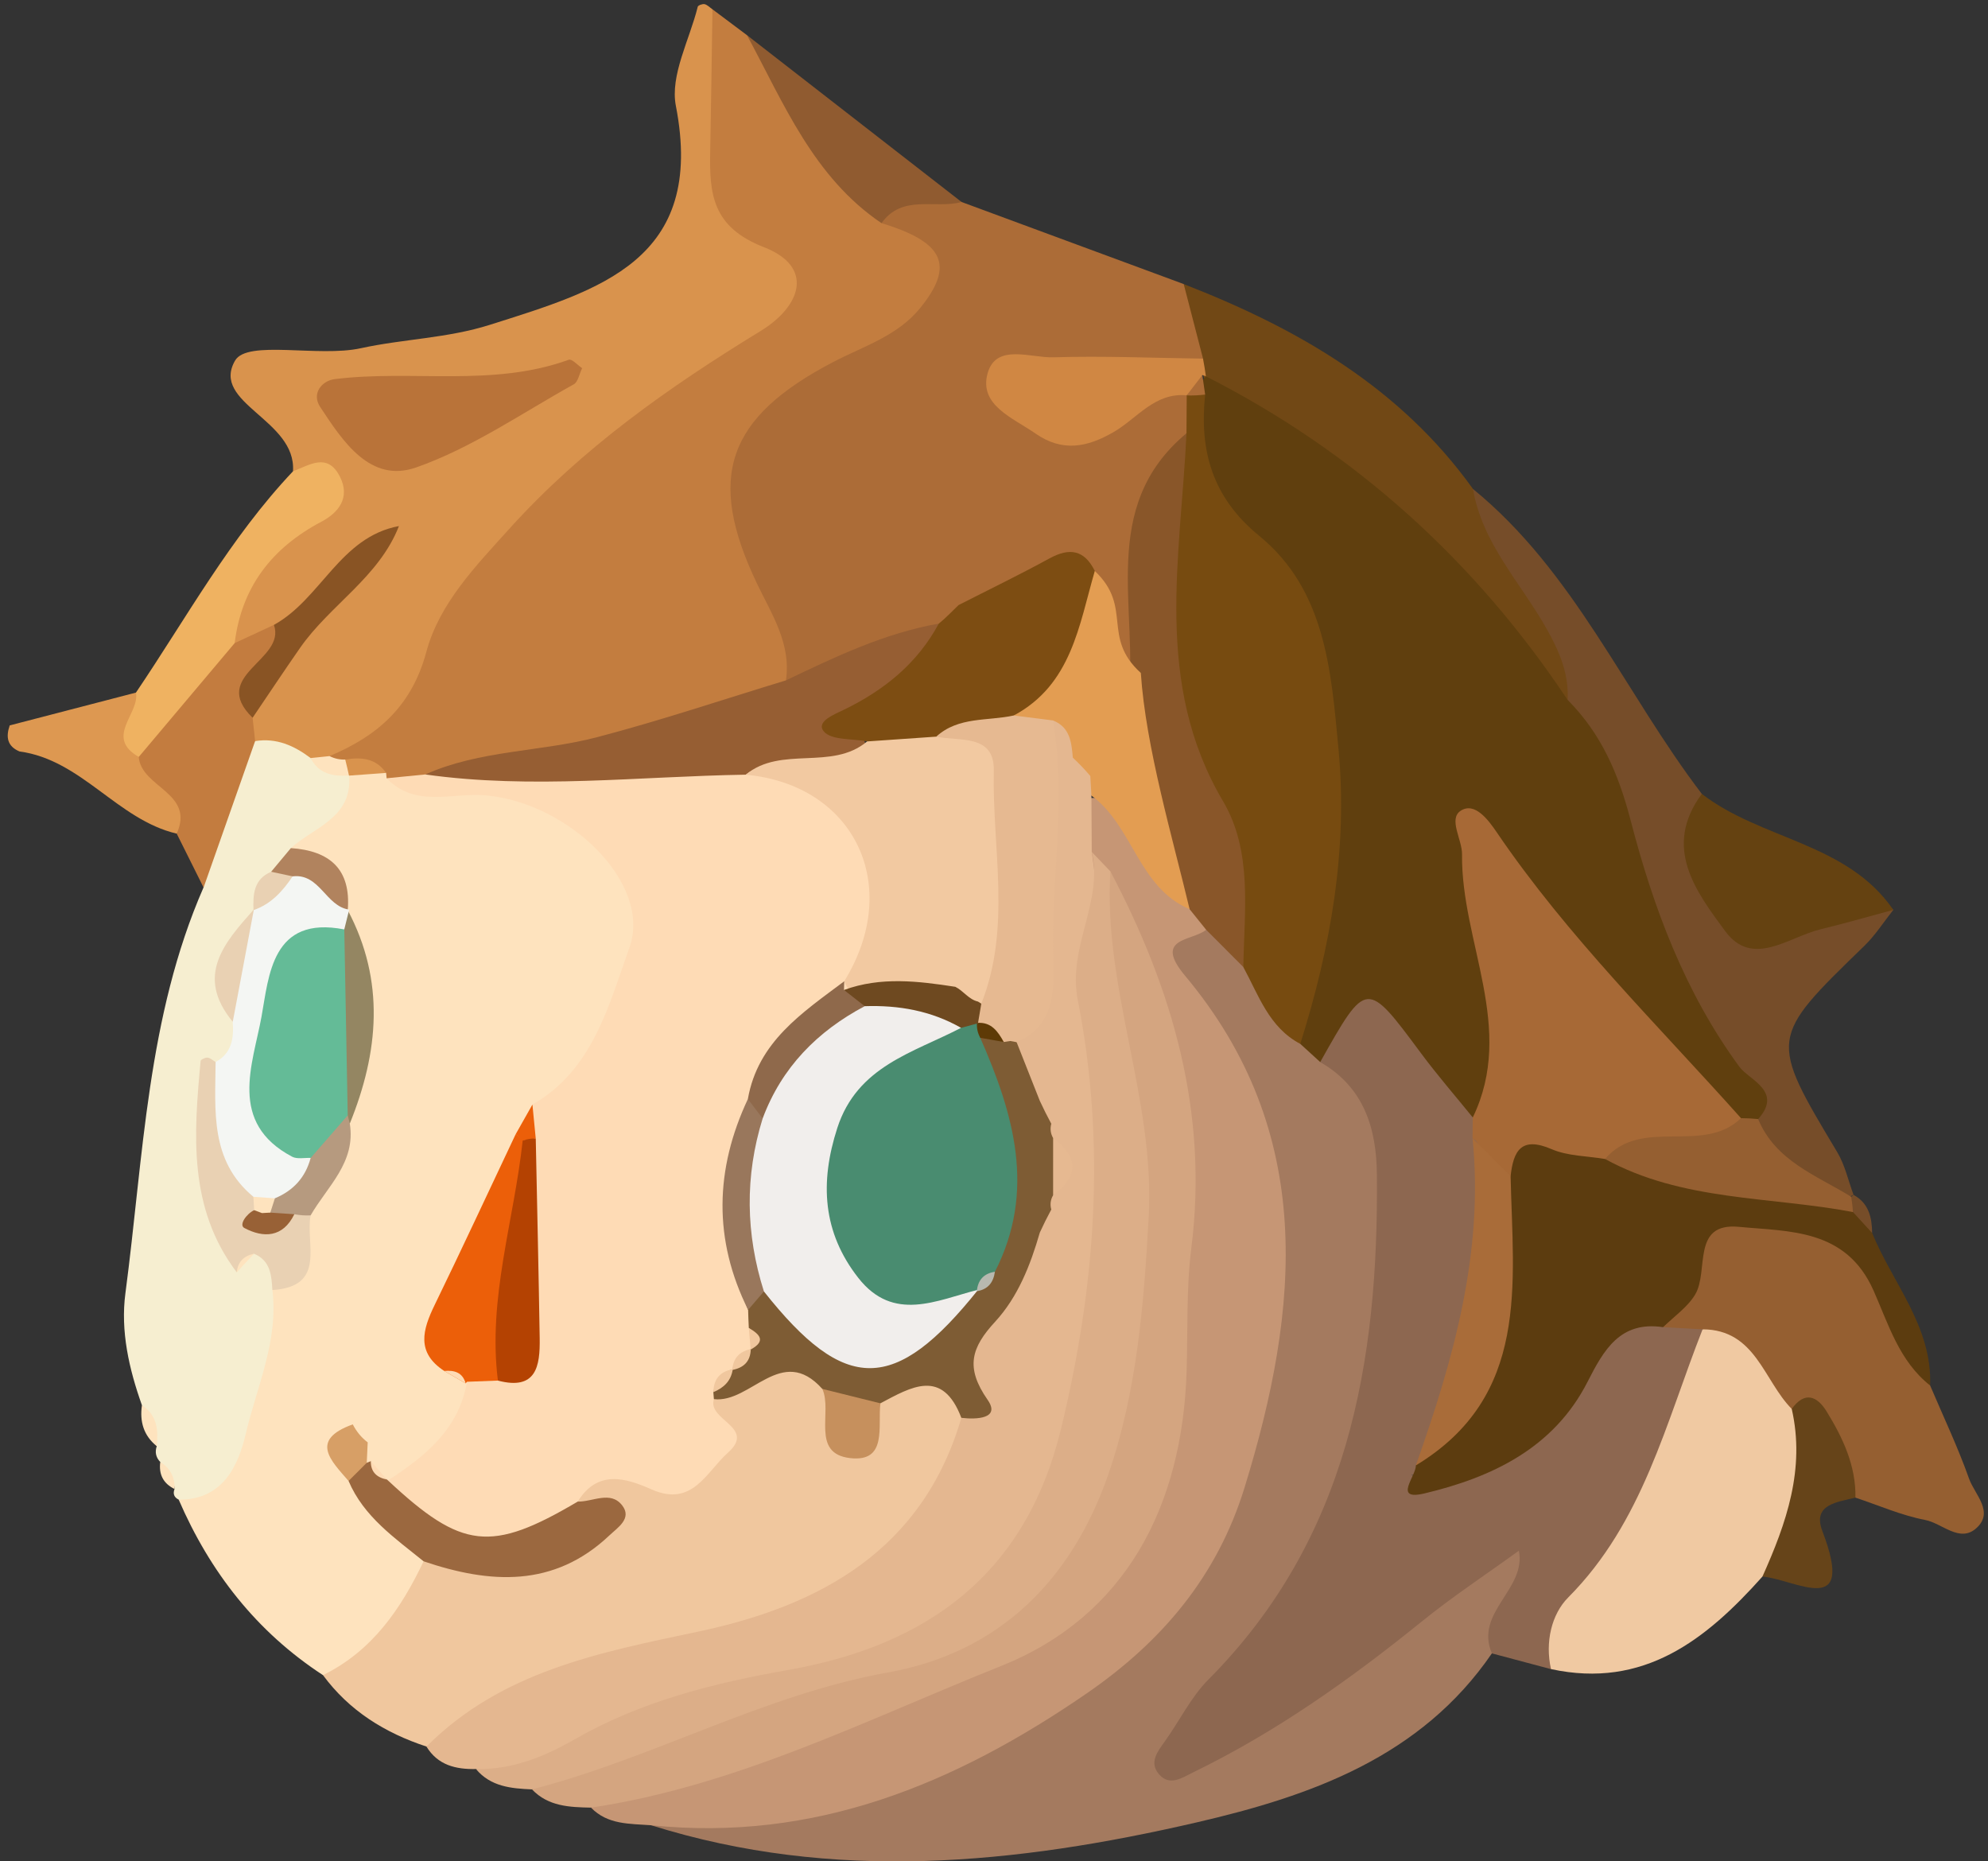 <?xml version="1.0" encoding="utf-8"?>
<!-- Generator: Adobe Illustrator 23.1.0, SVG Export Plug-In . SVG Version: 6.00 Build 0)  -->
<svg version="1.1" id="Calque_1" xmlns="http://www.w3.org/2000/svg" xmlns:xlink="http://www.w3.org/1999/xlink" x="0px" y="0px"
	 viewBox="0 0 1125 1053.22" style="enable-background:new 0 0 1125 1053.22;" xml:space="preserve">
<rect x="0" y="0" width="1125" height="1053.22" fill="#333333" stroke="none"/>
<style type="text/css">
	.st0{fill:#DD9851;}
	.st1{fill:#FEE3BE;}
	.st2{fill:#C37D3F;}
	.st3{fill:#A47A5F;}
	.st4{fill:#AC6C37;}
	.st5{fill:#8D6750;}
	.st6{fill:#D9934D;}
	.st7{fill:#C69675;}
	.st8{fill:#F0C79E;}
	.st9{fill:#E4B790;}
	.st10{fill:#F6EED0;}
	.st11{fill:#D4A580;}
	.st12{fill:#DCAE88;}
	.st13{fill:#5C3C0F;}
	.st14{fill:#F0C9A2;}
	.st15{fill:#764D29;}
	.st16{fill:#955F31;}
	.st17{fill:#714815;}
	.st18{fill:#654211;}
	.st19{fill:#EFB261;}
	.st20{fill:#C37C3F;}
	.st21{fill:#905B30;}
	.st22{fill:#664419;}
	.st23{fill:#FEDBB5;}
	.st24{fill:#9B683F;}
	.st25{fill:#EC5F09;}
	.st26{fill:#E9D1B3;}
	.st27{fill:#948662;}
	.st28{fill:#B69A7F;}
	.st29{fill:#B1835E;}
	.st30{fill:#D79F66;}
	.st31{fill:#965E33;}
	.st32{fill:#603F0E;}
	.st33{fill:#774B10;}
	.st34{fill:#895629;}
	.st35{fill:#7D4D12;}
	.st36{fill:#E39D52;}
	.st37{fill:#D08743;}
	.st38{fill:#A76936;}
	.st39{fill:#A96C39;}
	.st40{fill:#B97339;}
	.st41{fill:#895424;}
	.st42{fill:#7E5C34;}
	.st43{fill:#C6905D;}
	.st44{fill:#E6B991;}
	.st45{fill:#F4F6F3;}
	.st46{fill:#F2C9A1;}
	.st47{fill:#B44202;}
	.st48{fill:#99775C;}
	.st49{fill:#8F694B;}
	.st50{fill:#986136;}
	.st51{fill:#64BB97;}
	.st52{fill:#498C70;}
	.st53{fill:#F1EEEC;}
	.st54{fill:#B8B9B0;}
	.st55{fill:#5E3A06;}
	.st56{fill:#6E4920;}
</style>
<g>
	<g>
		<path class="st0" d="M5.5,410.45c23.82-6.19,47.63-12.38,71.45-18.57C89,400.55,81.9,416.82,91,426.67
			c4.19,14.76,35.29,24.31,8.97,45.02c-33.6-7.93-53.67-41.74-88.94-46.5C4.01,422.22,3.26,416.9,5.5,410.45z"/>
		<path class="st1" d="M182.77,947.83c-37.61-24.54-63.93-58.36-81.64-99.27c29.35-33.47,31.2-77.87,46.39-116.96
			c10.86-13.72,15.56-29.94,18.67-46.82c6.73-18.87,18.74-35.56,22.61-55.58c8.3-34.84,6.42-69.83,1.7-104.8
			c-4.34-16.65-17.02-27.68-27.39-40.29c-1.94-23.71,19.51-31.56,31.19-46.13c6.6-4.55,13.95-6.41,21.92-6.32
			c5.37,0.25,10.61,1.1,15.81,2.35c8.81,1.15,17.64,1.58,26.46,2.27c101.35,7.96,136.08,73.81,84.86,160.67
			c-6.33,10.73-13.42,20.79-22.6,29.22c-7.26,6.92-14.53,13.9-19.6,22.75c-18.08,36.78-40.12,72.09-41.06,114.87
			c1.71,4.32,3.26,8.67,5.02,12.97c1.91,4.31,3.08,8.8,3.74,13.45c-0.95,23.82-16.66,37.22-34.61,49.05
			c-4.13,1.85-8.51,2.71-13.03,2.71c-4.16-1.08-7.97-3-11.32-5.58c-1.39-1.36-2.82-2.86-4.19-4.14c-2.18-2.52-4.05-5.5-5.42-8.31
			c0.12,0.42-1.58-2.5-1.58-2.5s-3.09,1.36-2.71,1.78c3.7,4.24,5.98,8.84,9.47,12.84c13.58,16.87,36.08,26.55,39.53,51.04
			C236.41,919.8,223.97,948.56,182.77,947.83z"/>
		<path class="st2" d="M403.18,5.27c6.51,4.88,13.02,9.75,19.53,14.63c31.02,30.33,47.65,74.43,90.04,93.9
			c40.46,18.44,33.85,44.71,11.65,72.89c-6.66,8.45-16.42,13.66-25.51,19.42c-77.5,49.12-77.59,49.19-50.22,136.05
			c4.97,15.77,8.89,31.07-0.78,46.43c-60.62,46.54-133.79,45.05-204.41,53.32c-8.42,2.63-16.72,3.24-24.69-1.54l-0.29-3.02
			c-8.94-6.15-19.63-1.36-29.05-4.63c-4.26-3.39-5.81-7.75-4.68-13.08c21.54-21.31,37.93-45.62,52.89-72.43
			c37.32-66.89,95.3-114.4,159.59-154.37c24.52-15.24,36.3-26.32,10.5-56.43C374.61,97.71,391.83,49.67,403.18,5.27z"/>
		<path class="st3" d="M844.25,935.53c-40.16,58.68-102.44,80.65-166.72,95.55c-102.46,23.74-205.88,34.12-309.06,1.69
			c13.07-16.16,31.86-14.83,49.3-14.49c44.32,0.85,83.81-14.04,122.6-33.3c133.16-66.12,187.34-166.2,169.5-313.39
			c-4.66-38.48-23.3-70.49-42.92-102.67c-10.84-17.78-25.88-39.28,10.13-48.58c14.85-0.87,23.68,8.44,31.84,18.87
			c11.46,14.91,19.62,32.44,34.91,44.42c5.91,4.29,11.79,8.57,17.51,13.12c46.78,45.92,35.07,104.04,26.47,157.42
			c-12.01,74.49-33.82,147.21-90.75,202.95c-6.29,6.16-15.84,20.15-14.12,21.02c11.16,5.63,18.94-5.19,27.42-10.43
			c39.71-24.54,76.73-52.94,114.11-80.86c12.04-8.99,26.47-26.66,41.3-12.04c13.47,13.27-1.19,29.85-8.18,43.89
			C854.38,925.14,848.78,929.98,844.25,935.53z"/>
		<path class="st4" d="M444.77,384.96c3.05-20.88-8.13-37.43-16.48-54.93c-28.67-60.07-16.98-93.73,43.13-125.15
			c17.16-8.97,36.43-14.74,49.24-30.51c19.69-24.23,13.62-37.36-21.82-48.1c7.93-31.14,28.14-15.83,45.32-11.97
			c41.9,15.48,83.8,30.95,125.69,46.43c11.06,12.1,20.11,24.86,14.06,42.58c-23.97,16.39-51.59,9.79-77.8,12.22
			c-6.7,0.62-17.49-0.56-17.5,7.2c-0.02,11.41,11.5,10.93,20.3,11.32c22.15,1,40.24-28.16,64.94-8.72c4.53,7.4,5.18,15.3,3.46,23.61
			c-35.63,42.58-13.07,98.76-33.79,144.77c-22.96-4.88-22.96-4.88-33.74-54.9c-23.67-17.04-38.78,7.14-57.69,11.99
			c-4.12,2.45-8.41,4.61-12.69,6.79c-4.15,2.43-8.48,4.52-12.85,6.53C499.26,370.92,475.87,393.18,444.77,384.96z"/>
		<path class="st5" d="M844.25,935.53c-10-23.33,19.65-36.24,15.27-58.1c-18.41,13.34-37.45,25.89-55.09,40.17
			c-40.35,32.65-82.44,62.5-129.25,85.26c-6.21,3.02-13.22,8.05-19.28,1.09c-5.81-6.68-0.87-12.84,3.34-18.72
			c8.3-11.59,14.71-24.97,24.6-34.91c79.2-79.64,96.35-179.68,95.34-285.83c-0.25-26.22-7.41-49.41-32.08-63.52
			c-5.29-19.71,0.79-35.94,19.4-43.23c20.63-8.08,32.13,8.79,42.84,22.3c12.99,16.39,27.39,32.11,33.97,52.76
			c1.72,5.46,2.71,11.05,3.24,16.74c4.51,60.46-3.91,118.52-32.24,172.79c-4.18,5.33-6.68,12.97-15.71,12.22
			c4.6,1.87,8.31-0.32,12.44-2.12c31.64-13.78,61.24-29.86,79.06-61.6c11.35-20.23,27.95-32.48,52.62-30.19
			c8.21,0.99,15.58,3.82,21.62,9.66c3.18,48.33-13.39,90.58-42.38,127.82c-16.46,21.14-26.68,46.12-44.24,66.33
			C866.56,941.46,855.4,938.49,844.25,935.53z"/>
		<path class="st6" d="M403.18,5.27c-0.42,26.74-0.74,53.49-1.28,80.23c-0.48,24.01,0.97,42.91,30.36,54.34
			c28.71,11.17,21.21,33.37-1.91,47.5c-51.8,31.66-100.93,66.24-141.98,111.71c-19.21,21.28-39.73,42.34-47.13,69.87
			c-8.27,30.81-27.65,47.49-54.73,58.89c-3.54,3.78-7.93,5.88-13.04,6.59c-13.29-0.74-24.59-5.68-33.47-15.77
			c-2.19-4.58-3.24-9.45-3.25-14.53c4.93-26.1,24.47-41.93,41.89-59.26c5-4.97,9.89-10.05,15.03-14.87
			c-5.55,3.91-9.72,9.26-14.61,13.86c-6.41,6.04-12.62,12.3-20.07,17.18c-8.98,5.45-18.17,9.01-28.41,3.26
			c-11.88-28.99,8.28-45.88,24.06-64.76c7.73-9.25,28.72-14.76,11.16-32.85c2.05-29.27-46.84-38.47-32.75-62.67
			c6.9-11.85,47.12-1.72,71.08-6.95c24.25-5.3,48.98-5.6,73.23-13.3c61.89-19.64,122.11-36.44,105.11-123.84
			c-3.36-17.26,7.74-37.36,12.38-56.09c0.2-0.81,2.73-1.73,3.9-1.45C400.36,2.77,401.71,4.25,403.18,5.27z"/>
		<path class="st7" d="M682.59,526.11c-8.33,6.57-30.1,4.32-11.91,26.06c74.17,88.68,64.9,187.86,33.64,289.42
			c-15.46,50.22-46.6,87.17-89.6,116.74c-74.47,51.21-153.76,83.99-246.25,74.44c-12.05-0.91-24.58-0.2-34.03-9.97
			c57.08-33.39,120.13-52.25,181.88-74.1c100.93-35.72,133.71-87.33,142.48-194.45c7.16-87.5-2.31-169.75-36.47-249.81
			c-4.58-6.82-8.43-14.02-11.38-21.68c-3.18-10.65-3.44-21.07,2.72-30.89c40.65-5.13,39.69,39.58,64.36,53.66
			C682.81,511.64,686.98,517.95,682.59,526.11z"/>
		<path class="st8" d="M182.77,947.83c27.82-13.65,44.14-37.47,56.94-64.4c17.04-14.31,37.6-0.07,55.22-6.64
			c13.61-5.08,39.43,0.1,29.07-29.45c4.17-21.75,21.77-19.83,36.58-18.95c28.3,1.67,41.6-10.82,41.95-38.58
			c20.21-17.97,40.48-35.62,67.26-10.22c7.64,18.7,16.64,23.96,28.45,2.7c23.94-12.89,43.21-11.7,53.34,17.38
			c-3.42,56.6-39.1,90.94-85.91,112.05c-72.11,32.52-152.41,42.42-224.31,76.53C217.84,980.54,197.66,968.02,182.77,947.83z"/>
		<path class="st9" d="M241.33,988.26c42.5-42.62,97.86-53.25,153.89-65.08c69.13-14.6,127.07-46.38,148.8-120.93
			c-14.16-41.07,14.3-68.97,30.91-100.53c3.02-5.99,6.32-11.85,9.34-17.8c1.58-3.91,3.36-7.79,4.97-11.67
			c2.61-7.95,2.78-15.96,0.2-24.03c-1.75-3.98-3.3-7.96-5.02-11.93c-3.12-6.17-6.19-12.29-9.03-18.59
			c-5.08-11.78-7.95-23.74-3.47-36.4c20.1-55.12,6.05-113.83,17.9-169.81c10.3-12.7,17.42-5.14,24.38,3.78
			c3.88,6.67,6.58,13.83,8.15,21.41c0.6,5.24-1,9.75-4.72,13.5c0.06,10.61,0.13,21.21,0.19,31.82
			c16.53,118.73,28.97,237.34-11.58,354.19c-18.92,54.53-56.04,91.66-110.57,109.19c-59.42,19.1-122.14,27.14-179.04,55.35
			c-13.61,6.75-31.45,7.23-47.24,0.23C258,1001.2,247.8,998.84,241.33,988.26z"/>
		<path class="st10" d="M144.35,419.34c12.05-1.96,22.12,2.55,31.42,9.58c4.74,4.82,11.08,4.93,17.16,5.78
			c1.55,1.37,3.1,2.76,4.65,4.14c1.87,24.01-19.8,29.11-32.97,41.03c0.6,6.69-1.65,12.62-4.82,18.33
			c-2.94,5.84-6.03,11.6-9.01,17.44c-1.79,4.13-3.83,8.09-5.85,12.08c-9.39,16.7-9.75,34.35-5.64,52.48
			c0.67,9.72-1.67,18.19-10.07,24.03c-15.03,35.19,4.36,69.34,3.34,103.78c6.14-1.86,12.04-3.32,18.31-1.71
			c8.8,6.87,11.62,14.5,3.28,23.62c3.55,28.71-8.84,54.75-15.12,81.55c-4.23,18.06-13.06,37.3-37.9,37.07
			c-2.61-1.3-3.39-3.31-2.35-6.04c-0.36-6.33-4.45-10.69-8.09-15.28c-2.47-2.58-3.13-5.56-1.97-8.95
			c-4.91-6.96-3.4-16.25-8.41-23.18c-7.3-20.52-12.18-41.91-9.33-63.39c10.25-77.34,12.19-156.37,44.2-229.55
			C116.1,471.47,111.64,438.86,144.35,419.34z"/>
		<path class="st11" d="M628.37,493.05c35.22,66.73,55.51,136.47,45.8,213.08c-2.91,22.99-1.94,46.47-2.67,69.73
			c-2.38,76.3-34.38,138.61-105.15,166.86c-75.71,30.22-149.69,67.86-231.92,80.08c-12.12-0.24-24.19-0.66-33.38-10.33
			c39.2-25.49,80.72-47.23,126.84-55.08c172.76-29.41,190.78-107.99,205.88-242.04c5.46-48.41-0.2-97.09-8.95-144.31
			C619.69,543.38,620.15,518.75,628.37,493.05z"/>
		<path class="st12" d="M628.37,493.05c-4.13,66.31,25.27,128.85,21.68,195.2c-2.68,49.69-6.73,99.72-23.02,146.44
			c-20.37,58.4-60.72,100.18-124.48,111.62c-70.42,12.64-132.91,48.53-201.51,66.17c-11.76-0.5-23.34-1.52-31.67-11.48
			c20.38,0.36,38.5-6.89,55.75-16.8c37.6-21.58,78.41-31.79,120.98-39.31c77.88-13.74,133.99-53.43,154.14-135.73
			c19.77-80.77,25.7-161.89,9.7-243.13c-5.98-30.39,14.51-55.35,7.87-84.01C621.33,485.68,624.85,489.36,628.37,493.05z"/>
		<path class="st13" d="M941.17,750.95c-24.36-3.66-33.61,12.92-42.76,30.88c-19.18,37.65-54.29,54.16-92.38,63.2
			c-17.96,4.26-4.59-9.88-4.81-15.87c42.92-47.6,45.27-105.87,43.47-165.26c9.63-41.8,38.23-23.92,62.46-20.06
			c43.26,19.44,93.55,12.26,135.85,35.49c7.44,4.35,11.63,11.62,16.44,18.34c11.63,28.49,34.06,52.88,32.81,86.27
			c-26.86,3.32-28.29-21.4-38.05-35.76c-31.02-45.61-50.16-47.76-89.62-7.86C958.05,746.93,947.81,744.88,941.17,750.95z"/>
		<path class="st14" d="M877.71,944.42c-3.45-15.17,0.28-31.05,9.76-40.57c42.29-42.49,55.21-98.92,76.02-151.69
			c41.7-14.33,47.13,21.27,61.57,44.59c7.9,36.72,0.85,69.16-27.71,95.32C965.47,927.79,930.2,955.76,877.71,944.42z"/>
		<path class="st15" d="M833.56,276.68c57.41,46.81,85.86,115.36,129.49,172.51c15.05,67.75,15.04,67.73,83.95,59.53
			c8.85-1.05,17.41-0.47,24.41,6.12c-5.44,6.84-10.21,14.37-16.43,20.4c-53.98,52.32-53.93,52.16-15.27,116.72
			c4.36,7.28,6.21,16.07,9.22,24.17c-2.26,0.97-4.53,1.94-6.79,2.92c-25.9-5.32-46.37-17.44-55.33-44.06
			c-52.41-72.32-68.25-161.15-108.32-239.07c-8.43-25.67-25.12-47.01-36.96-70.86C834.04,309.92,818.71,295.66,833.56,276.68z"/>
		<path class="st16" d="M1013.94,797.2c-15.92-16.02-20.36-44.89-50.44-45.04c-7.44-0.4-14.88-0.8-22.33-1.2
			c6.15-6.1,13.83-11.3,18.13-18.51c7.92-13.27-2.38-40.87,24.77-38.27c28.54,2.73,60.6,0.99,76.17,36.07
			c8.35,18.81,14.5,39.93,32.01,53.69c7.46,17.56,15.69,34.85,22.06,52.8c3.14,8.85,14.43,18.78,4,28.02
			c-9.4,8.33-19.22-2.86-28.86-4.72c-13.46-2.6-26.33-8.28-39.46-12.64C1028.81,837.25,1036.89,806.09,1013.94,797.2z"/>
		<path class="st17" d="M833.56,276.68c5.25,30.95,27.25,53.35,41.83,79.39c7.37,13.17,12.42,25.25,11.73,39.96
			c-35.19-4.18-47.52-35.31-64.15-58.59c-22.52-31.53-45.48-59.05-84.66-70.17c-25.55-7.25-38.49-31.09-55.24-49.57
			c-2.56-4.64-3.39-9.56-2.28-14.76c-3.64-14.06-7.29-28.13-10.93-42.19C734.1,185.71,792.37,219.14,833.56,276.68z"/>
		<path class="st18" d="M1071.42,514.83c-13.71,3.68-27.36,7.64-41.16,10.97c-18.06,4.36-38.52,22.02-53.95,1.1
			c-16.42-22.28-35.69-47.36-13.26-77.71C996.65,475.23,1045.18,476.64,1071.42,514.83z"/>
		<path class="st19" d="M165.8,266.68c9.38-3.54,19.51-10.82,26.54,2.99c6.11,12-0.92,20.49-10.45,25.52
			c-28.07,14.83-45.15,36.92-49.1,68.69c-0.41,36.37-26.53,51.08-54.28,64.42c-19.53-11.32,0.61-24.35-1.57-36.42
			C105.62,349.47,130.27,304.22,165.8,266.68z"/>
		<path class="st20" d="M78.52,428.3c18.09-21.47,36.18-42.95,54.28-64.42c7.41-3.44,14.81-6.87,22.22-10.31
			c17.82,22.53-22.09,31.81-12.06,52.55c0.47,4.41,0.94,8.81,1.41,13.22c-9.72,27.61-19.44,55.22-29.16,82.84
			c-5.07-10.16-10.14-20.33-15.21-30.49C110.47,448.5,79.86,445.64,78.52,428.3z"/>
		<path class="st21" d="M544.16,114.3c-15.08,4.08-33.53-4.6-45.32,11.97C460.3,100.24,443.6,58.57,422.71,19.9
			C463.19,51.37,503.67,82.83,544.16,114.3z"/>
		<path class="st22" d="M1013.94,797.2c7.38-10.25,14.39-7.26,19.76,1.47c9.15,14.89,16.59,30.58,16.29,48.73
			c-10.18,2.55-24.55,3.71-18.71,18.96c19.2,50.08-15.01,27.33-33.92,25.7C1010.92,861.85,1021.67,831.14,1013.94,797.2z"/>
		<path class="st1" d="M80.32,795.12c8.7,5.59,9.28,14.12,8.41,23.18C81.24,812.27,79,804.34,80.32,795.12z"/>
		<path class="st15" d="M1059.44,697.67c-3.61-3.95-7.23-7.91-10.84-11.86c-3.55-1.53-4.88-3.32-4-5.38
			c0.93-2.18,1.92-3.28,2.98-3.28l1.37-1.04C1057.55,680.82,1059.31,688.85,1059.44,697.67z"/>
		<path class="st1" d="M90.69,827.25c5.75,3.48,8.29,8.65,8.09,15.28C92.39,839.39,89.78,834.25,90.69,827.25z"/>
		<path class="st23" d="M404.01,791.67c-3.98,11.91,24.18,15.85,7.95,30.26c-12.21,10.84-20.04,31.1-43.23,20.82
			c-14.85-6.58-30.52-11.28-41.81,6.89c-32.81,46.79-82.07,41.3-107.41-11.98c21.1-13.66,40.15-28.95,44.77-55.82
			c4.55-6.12,10.59-10.43,17.03-14.22c20.79-37.84,1.55-80.76,15.25-119.45c2.67-7.52,3.16-15.46,4.72-23.18
			c34.31-19.52,43.25-56.43,54.89-88.75c13.02-36.16-34.03-82.1-81.49-86.22c-18.81-1.64-39.66,7.24-55.89-9.66
			c7.28-0.72,14.57-1.43,21.85-2.15c57.86-6.14,115.6-13.79,173.86-15.07c79.66,10.35,107.44,58.89,77.5,135.02
			c-21.72,21.75-48.48,39.32-59.7,70.09c-10.04,33.64-6.35,67.68-3.05,101.66c1.35,4.53,2.18,9.17,2.64,13.84
			c0.04,2.27-0.03,4.6,0,6.88c-0.34,2.21-0.78,4.46-1.11,6.68c-1.24,4.2-3.18,8.15-5.58,11.81c-1.24,1.68-2.61,3.36-3.85,5.06
			c-2.57,3.21-5.44,6.24-8.43,9.1C410,786.08,407,788.87,404.01,791.67z"/>
		<path class="st24" d="M219.53,837.66c41.93,39.13,58.31,40.96,107.41,11.98c8.52,0.17,18.55-6.33,25.14,2.13
			c5.78,7.42-2.61,12.62-7.17,16.95c-31.46,29.79-67.65,27.44-105.19,14.71c-16.27-13.19-33.84-25.16-42.47-45.47
			c-4.51-11.4,0.85-12.9,10.31-10.28l2.28-0.92c2.12,4.31,5.19,7.78,9.2,10.42L219.53,837.66z"/>
		<path class="st25" d="M281.76,781.17c-5.82,0.22-11.64,0.45-17.47,0.67l-0.79,0.9c-4.02-2.36-8.05-4.7-12.1-7.02
			c-16.03-10.45-12.25-23.35-5.38-37.45c15.58-32.01,30.56-64.32,45.79-96.51c2.14,1.64,4.29,3.28,6.44,4.91
			C294.5,691.71,301.26,738.05,281.76,781.17z"/>
		<path class="st26" d="M133.97,719.9c-27.49-36.32-24.33-77.92-20.44-119.59c0.07-0.79,2.68-2.02,3.97-1.87
			c1.59,0.19,3.03,1.61,4.53,2.5c17.6,18.49,12.46,45.39,24.5,65.94c1.42,4.2,2.06,8.53,2.13,12.68
			c0.99,21.46,11.31-3.07,15.58,2.77c4.99-0.45,8.73,1.46,11.53,5.36c-3.06,16.21,9.23,40.27-21.63,42.25
			c-0.52-8.35-1.04-16.7-10.42-20.56C139.67,712.14,136.46,715.69,133.97,719.9z"/>
		<path class="st27" d="M196.79,515.03c21.24,40.05,17.54,80.34,1.15,120.75c-2.1-1.93-4.2-3.87-6.33-5.78
			c-13.53-30.08-7.98-61.52-6.66-92.69c0.92-5.74,2.89-11.11,5.74-16.17C192.71,519.09,194.75,517.06,196.79,515.03z"/>
		<path class="st28" d="M175.78,687.69c-3.1,0.15-6.17-0.06-9.22-0.65c-3.75,3.35-8.01,4.04-12.71,2.45
			c-3.14-3.73-4.27-8.01-3.43-12.82c3.44-11.4,11.29-20.22,17.5-30.04c7.48-9.13,14.6-19.01,28.86-15.53l1.18,4.68
			C201.48,657.75,185.24,671.27,175.78,687.69z"/>
		<path class="st29" d="M153.44,493.26c3.72-4.46,7.45-8.92,11.17-13.38c21.91,1.48,34.12,11.84,32.18,35.15l0.81-0.35
			c-15.73,8.68-24.51-5.19-35.82-10.96C158.21,500.88,155.45,497.37,153.44,493.26z"/>
		<path class="st30" d="M207.55,827.68c-3.44,3.43-6.88,6.86-10.31,10.28c-9.9-11.47-22.33-23.12,2.39-32.01
			c2.07,4.01,4.84,7.44,8.45,10.18C207.89,819.98,207.72,823.83,207.55,827.68z"/>
		<path class="st25" d="M301.3,624.99c0.62,6.4,1.25,12.8,1.87,19.2c-2.47,0.41-4.93,0.82-7.4,1.22l-3.96-3.64
			C294.98,636.17,298.14,630.58,301.3,624.99z"/>
		<path class="st6" d="M195.37,429.78c9.02-1.49,17.35-0.85,23.14,7.56c-6.97,0.5-13.95,1.01-20.92,1.51l-0.1-0.03
			c-3.04-1.41-4.37-3.22-3.99-5.43C193.92,430.98,194.54,429.78,195.37,429.78z"/>
		<path class="st23" d="M251.41,775.72c5.68-0.5,10.34,0.76,12.1,7.02C259.47,780.4,255.44,778.06,251.41,775.72z"/>
		<path class="st23" d="M208.07,816.13c-2.82-3.39-5.63-6.78-8.45-10.18C202.44,809.34,205.25,812.73,208.07,816.13z"/>
		<path class="st23" d="M219.03,837.18c-5.73-1.12-9.25-4.2-9.2-10.42C212.89,830.23,215.96,833.71,219.03,837.18z"/>
		<path class="st31" d="M422.03,438.33c-60.46,0.96-120.92,8.39-181.38-0.12c30.97-13.86,65.2-12.71,97.27-21.1
			c35.96-9.41,71.26-21.32,106.85-32.14c27.86-13.32,55.7-26.68,86.49-32.12c5.67,26.8-15.09,36.92-31.67,49.23
			c-8.45,6.27-20.35,4.98-29.14,11.2c9.01-1.47,17.45-1.8,19.92,9.93C472.41,450.1,442.37,422.27,422.03,438.33z"/>
		<path class="st1" d="M195.37,429.78c0.76,3,1.47,6.02,2.12,9.05c-8.99,0.54-17.11-0.82-21.71-9.9c3.58-0.37,7.16-0.74,10.73-1.11
			C189.29,429.24,192.25,429.89,195.37,429.78z"/>
		<path class="st32" d="M682.42,212.93c84.43,42.93,152.29,104.38,204.7,183.1c18.99,19.09,28.75,41.63,35.68,68.28
			c12.8,49.25,30.65,97.26,61.56,139.36c5.4,7.36,24.77,13.77,10.56,29.54c-4.44,3.4-9.35,4.15-14.65,2.68
			c-54.28-36.58-91.18-89.56-131-139.76c-4.16-5.24-6.06-11.88-8.35-18.17c-1.55,6.98,2.66,13,3.25,19.66
			c2.55,28.41,6.33,56.69,9.73,84.99c2.2,18.32,11.55,43.72-20.46,49.68c-9.77-12.06-19.98-23.79-29.22-36.24
			c-30.97-41.73-30.84-41.83-57.12,4.89c-3.76-3.43-7.51-6.86-11.27-10.29c-12.88-20.86-2.64-41.49,0.4-62.3
			c12.11-82.92,17.11-164.43-47.75-231.57c-16.78-17.37-16.98-38.22-11.58-60.02c-0.28-5.71-0.19-11.4,0.25-17.1
			C678.9,217.42,680.66,215.17,682.42,212.93z"/>
		<path class="st33" d="M681.99,223.25c-3.36,31.82,4.07,58.26,30.58,79.94c37.61,30.74,40.72,76.53,44.87,120.48
			c5.39,57.11-4.48,112.6-21.62,166.98c-17.72-9.33-23.53-27.49-32.25-43.5c-16.68-46.81-29.71-94.86-44.46-142.23
			c-16.46-52.87-11.7-108.04,12.31-159.78c0.05-7.15,0.1-14.29,0.14-21.44c1.68-1.37,3.36-2.73,5.04-4.1
			C678.41,220.82,680.2,222.04,681.99,223.25z"/>
		<path class="st34" d="M671.44,245.15c-3.35,70.38-18.74,141.48,20.7,208.25c16.79,28.43,11.97,61.92,11.45,93.76
			c-7-7.01-14-14.03-21-21.04c-3.13-3.89-6.26-7.79-9.4-11.68c-19.59-36.87-54.29-69.26-34.81-117.69
			C644.84,345.22,621.05,287.1,671.44,245.15z"/>
		<path class="st35" d="M490.72,419.51c-8.5-1.66-20.39-0.57-24.59-5.73c-4.55-5.59,6.39-9.72,11.77-12.35
			c22.62-11.03,41.26-26.14,53.35-48.58l0.02,0.01c3.98-3.22,7.48-6.94,11.16-10.48c17.17-8.76,34.54-17.16,51.45-26.41
			c11.41-6.24,19.76-4.86,25.66,7.1c8.16,40.55-8.48,69.38-42.44,90.11c-15.1,6.64-31.54,8.59-47.22,13.33
			C515.98,428.94,502.3,429.99,490.72,419.51z"/>
		<path class="st36" d="M573.68,404.85c32.68-17.51,36.91-50.97,45.86-81.78c21.75,20.6,3.57,37.28,26.05,57.7
			c2.73,41.85,18.12,93.81,27.6,133.66c-29.07-12.29-32.03-47.17-55.56-64.25c-0.21-3.71-0.42-7.42-0.63-11.12
			c-3.1-3.64-6.39-7.09-9.89-10.36c-0.76-8.58-1.52-17.17-11.17-21.04C587.68,413.36,580.26,412.44,573.68,404.85z"/>
		<path class="st37" d="M680.78,202.92c0.63,3.32,1.18,6.65,1.63,10l-2.02-0.7c-2.04,4.54-5.03,8.34-8.85,11.5l0.04-0.03
			c-18.15-1.74-28.1,13.13-41.49,20.84c-14.96,8.61-28.89,11.36-44.13,0.76c-12.76-8.88-32.04-16-27.1-33.98
			c4.74-17.22,24.32-8.73,37.26-9.13C624.31,201.3,652.56,202.55,680.78,202.92z"/>
		<path class="st31" d="M542.43,342.37c-3.72,3.49-7.44,6.99-11.16,10.48C534.99,349.36,538.71,345.87,542.43,342.37z"/>
		<path class="st38" d="M833.44,632.29c24.47-50.62-6.65-99.14-6.08-148.91c0.1-8.29-7.89-20.04-0.73-24.66
			c7.97-5.14,15.66,5.28,20.41,12.27c40.1,59.02,90.95,108.81,138.19,161.7c-17.28,35.61-50.93,16.66-76.96,23.09
			c-10.13-1.72-21.04-1.6-30.2-5.55c-17.2-7.42-21.67,0.9-23.23,15.33c-21.03,6.7-12.12-16.57-21.53-21.51
			C833.36,640.13,833.4,636.21,833.44,632.29z"/>
		<path class="st39" d="M833.32,644.04c7.18,7.17,14.35,14.34,21.53,21.51c1.32,60.83,11.1,124.42-53.62,163.61
			C822.44,769.28,839.79,708.73,833.32,644.04z"/>
		<path class="st40" d="M329.43,208.32c-1.61,3.26-2.29,7.78-4.74,9.14c-29.45,16.35-57.83,36.06-89.23,47.04
			c-25.9,9.06-41.42-14.72-54.29-34.26c-4.98-7.56,0.89-14.82,8.29-15.73c43.95-5.45,89.21,4.71,132.45-10.97
			C323.61,202.91,326.89,206.63,329.43,208.32z"/>
		<path class="st41" d="M142.95,406.13c-24.78-24.13,19.13-32.49,12.06-52.55c26.69-14.71,37.36-49.7,70.75-55.92
			c-11.3,28.96-39.01,44.59-55.97,68.95C160.7,379.67,151.89,392.94,142.95,406.13z"/>
		<path class="st42" d="M423.75,751.38c-0.18-3.41-0.31-6.82-0.39-10.23c-4.93-10.4,1.7-12.86,9.81-14.35
			c34.58,20.43,68.63,54.9,105.78,3.93c2.84-3.75,5.83-7.41,8.63-11.18c2.24-4.14,4.56-8.23,6.58-12.48
			c17.21-38.65-1.09-75.82-4.56-113.61c2.5-4.73,6.29-7.76,11.56-8.89c5.32,0.06,10.03,1.77,14.14,5.12
			c4.37,11.04,8.73,22.09,13.1,33.13c2.04,4.41,4.21,8.75,6.52,13.02c-0.76,2.84-0.42,5.53,1.03,8.09
			c7.47,10.8,7.49,21.59-0.01,32.38c-1.47,2.55-1.81,5.24-1.02,8.08c-2.31,4.27-4.48,8.61-6.49,13.02
			c-5.31,18.42-12.41,36.48-25.32,50.49c-13.49,14.64-16.97,25.86-4.22,44.16c7.47,10.71-6.4,11.21-14.87,10.18
			c-10.71-28.16-28.39-17.46-45.81-8.21c-15.18,14.27-23.21-0.25-32.88-8.17c-23.06-25.7-40.47,8.3-61.34,5.8l-0.32-3.97
			c1.55-6.09,4.56-10.94,10.96-12.92l-0.24,0.37c1.55-5.64,5.48-9.17,10.44-11.79l-0.07,0.24
			C427.46,759.27,427.26,755.18,423.75,751.38z"/>
		<path class="st43" d="M465.35,785.87c10.96,2.72,21.92,5.45,32.88,8.17c-1.65,12.83,4.18,33.38-17.05,31
			C458.6,822.51,471.27,798.98,465.35,785.87z"/>
		<path class="st44" d="M575.31,589.69l-3.63-0.67l-3.64,0.57c-5.21-1.69-10.16-3.94-14.87-6.74c-1.46-2.3-2.92-4.61-4.4-6.89
			c-1.34-5.26-1.66-10.61-1.06-15.99c-0.87-48.34,13.82-98.64-17.88-143.17c12.58-11.47,29.04-8.7,43.85-11.96
			c7.42,0.94,14.84,1.87,22.26,2.81c7.66,45.66-1.4,91.34,0.12,137C596.68,563.25,595.56,580.82,575.31,589.69z"/>
		<path class="st44" d="M595.95,676.32c0-10.79,0.01-21.59,0.01-32.38C610.47,654.73,610.46,665.53,595.95,676.32z"/>
		<path class="st7" d="M607.11,428.7c3.3,3.45,6.59,6.91,9.89,10.36C613.7,435.61,610.41,432.15,607.11,428.7z"/>
		<path class="st12" d="M588.43,697.42c2.16-4.34,4.33-8.68,6.49-13.02C592.76,688.74,590.6,693.08,588.43,697.42z"/>
		<path class="st12" d="M594.93,635.84c-2.17-4.34-4.35-8.68-6.52-13.02C590.58,627.16,592.76,631.5,594.93,635.84z"/>
		<path class="st45" d="M165.61,495.86c15.41-1.79,18.71,17,31.99,18.82c-0.93,3.74-1.85,7.48-2.78,11.21
			c-44.54,51.05-47.48,70.99-19.02,129.29c-2.92,11.01-9.81,18.52-20.26,22.86c-4.36,4-8.42,3.71-12.17-0.88
			c-24.68-20.49-21.56-48.78-21.36-76.24c9.25-5.03,10.37-13.53,9.69-22.78c-11.93-24.18,5.34-42.88,11.96-63.57l-0.24,0.4
			C149.34,506.88,154.58,498.01,165.61,495.86z"/>
		<path class="st26" d="M143.68,514.58c-3.99,21.19-7.97,42.38-11.96,63.57C110.25,552.18,126.91,533.37,143.68,514.58z"/>
		<path class="st26" d="M165.61,495.86c-5.65,8.39-12.22,15.72-22.17,19.12c-0.3-8.91,0.1-17.51,10-21.72
			C157.5,494.13,161.56,495,165.61,495.86z"/>
		<path class="st1" d="M133.97,719.9c0.61-5.96,4.05-9.29,9.76-10.52C140.47,712.89,137.22,716.39,133.97,719.9z"/>
		<path class="st16" d="M908.28,655.77c20.72-24.13,55.28-2.13,76.96-23.09c3.23,0.01,6.46,0.19,9.68,0.52
			c9.9,23.82,33,31.83,52.66,43.96c0.48,2.87,0.82,5.75,1.02,8.65C1001.59,676.89,952.05,679.81,908.28,655.77z"/>
		<path class="st46" d="M529.82,416.81c13.13,2.77,32.99-1.62,32.55,19.15c-0.94,44.01,10.14,88.81-7.07,131.95
			c-2.24,0.2-4.49,0.41-6.74,0.64c-4.48,0.98-9,1.36-13.58,1.38c-16.09-0.8-32.44,0.96-48.09-4.62c-4.34-2.18-7.45-5.5-9.16-10.08
			c33.31-53.91,6-111.19-55.72-116.89c20.06-16.64,48.68-2.03,68.69-18.82C503.76,418.61,516.79,417.71,529.82,416.81z"/>
		<path class="st47" d="M295.78,645.41c2.39-0.88,4.85-1.29,7.4-1.22c0.76,37.66,1.63,75.33,2.23,112.99
			c0.25,15.73-1.83,29.73-23.64,23.99C275.89,734.82,290.91,690.64,295.78,645.41z"/>
		<path class="st48" d="M432.3,730.73c-2.98,3.47-5.96,6.94-8.94,10.41c-19.79-39.74-18.8-79.51-0.13-119.3
			c8.45,2.35,13.91,7.64,16.04,16.23C434.33,668.74,445.45,700.65,432.3,730.73z"/>
		<path class="st49" d="M431.58,632.87c-2.79-3.67-5.57-7.35-8.36-11.02c5.65-32.45,30.89-48.88,54.52-66.62l-0.13,4.93
			c6.77,2.47,14.02,4.47,13.79,13.89C475.54,597.77,455.48,617.27,431.58,632.87z"/>
		<path class="st8" d="M423.75,751.38c6.12,3.58,10.01,7.36,1.04,12.22C424.44,759.53,424.09,755.45,423.75,751.38z"/>
		<path class="st8" d="M424.85,763.36c-0.14,6.88-3.91,10.56-10.44,11.79C414.83,768.51,418.44,764.7,424.85,763.36z"/>
		<path class="st8" d="M414.65,774.79c-0.94,6.61-5.1,10.48-10.96,12.92C403.85,780.43,407.36,776,414.65,774.79z"/>
		<path class="st50" d="M152.97,686.12c4.53,0.3,9.06,0.61,13.59,0.91c-6.46,13.31-17.49,13.53-28.3,7.79
			c-3.2-1.7,1.1-7.93,5.58-10.09C147.33,682.22,150.38,682.68,152.97,686.12z"/>
		<path class="st1" d="M152.97,686.12l-4.72,0.27c0,0-4.43-1.66-4.42-1.66c-0.14-2.53-0.3-5.05-0.45-7.56
			c4.06,0.3,8.11,0.58,12.17,0.88C154.65,680.73,153.79,683.42,152.97,686.12z"/>
		<path class="st51" d="M175.81,655.19c-3.52-0.17-7.65,0.8-10.48-0.69c-36.46-19.25-22.25-52.3-17.35-79.18
			c4.22-23.17,5.8-57.48,46.85-49.42c0.65,35.07,1.3,70.13,1.95,105.2C189.78,639.13,182.8,647.16,175.81,655.19z"/>
		<path class="st4" d="M671.54,223.73c2.95-3.83,5.9-7.67,8.85-11.5c0.53,3.67,1.07,7.35,1.6,11.02
			C678.52,223.69,675.04,223.85,671.54,223.73z"/>
		<path class="st52" d="M554.71,587.19c18.96,43.12,31.72,86.63,8.31,132.41c-3.44,3.64-6.85,7.3-10.23,10.99l0.76-0.82
			c-19.15,12.94-37.88,29.73-62.49,11.75c-26.6-19.44-39.91-46.61-35.33-78.9c6.65-46.83,34.11-77.08,80.92-88.42
			c6.19-0.48,11.79,1.15,16.8,4.83l-0.58-0.24C555.97,581.04,556.58,583.84,554.71,587.19z"/>
		<path class="st53" d="M543.86,581.58c-27.15,14.12-58.72,21.67-70.04,56.68c-10,30.93-8.26,59.07,11.88,84.79
			c19.9,25.42,44.39,12.66,67.83,6.71c-47.07,58.89-75.23,59.11-121.24,0.96c-10.32-32.55-10.86-65.16-0.71-97.86
			c10.78-28.88,30.89-49.29,57.76-63.55C510.57,559.82,530.23,557.3,543.86,581.58z"/>
		<path class="st54" d="M552.78,730.59c0.59-6.3,3.91-10.04,10.24-10.99C562.15,725.64,559.09,729.63,552.78,730.59z"/>
		<path class="st55" d="M554.71,587.19c-1.44-2.62-2.06-5.42-1.85-8.4c8.11-0.68,11.83,4.81,15.18,10.81
			C563.59,588.79,559.15,587.99,554.71,587.19z"/>
		<path class="st56" d="M543.86,581.58c-16.92-9.67-35.28-12.9-54.52-12.26c-3.91-3.06-7.82-6.11-11.73-9.17
			c20.8-7.61,41.89-5.04,63-1.79c4.61,2.28,7.53,7.15,12.84,8.36l1.86,1.18c-0.62,3.7-1.24,7.41-1.87,11.11
			C550.24,579.86,547.05,580.71,543.86,581.58z"/>
		<path class="st44" d="M553.45,566.72c-4.28-2.79-8.56-5.58-12.84-8.36C544.89,561.15,549.17,563.94,553.45,566.72z"/>
	</g>
</g>
</svg>
